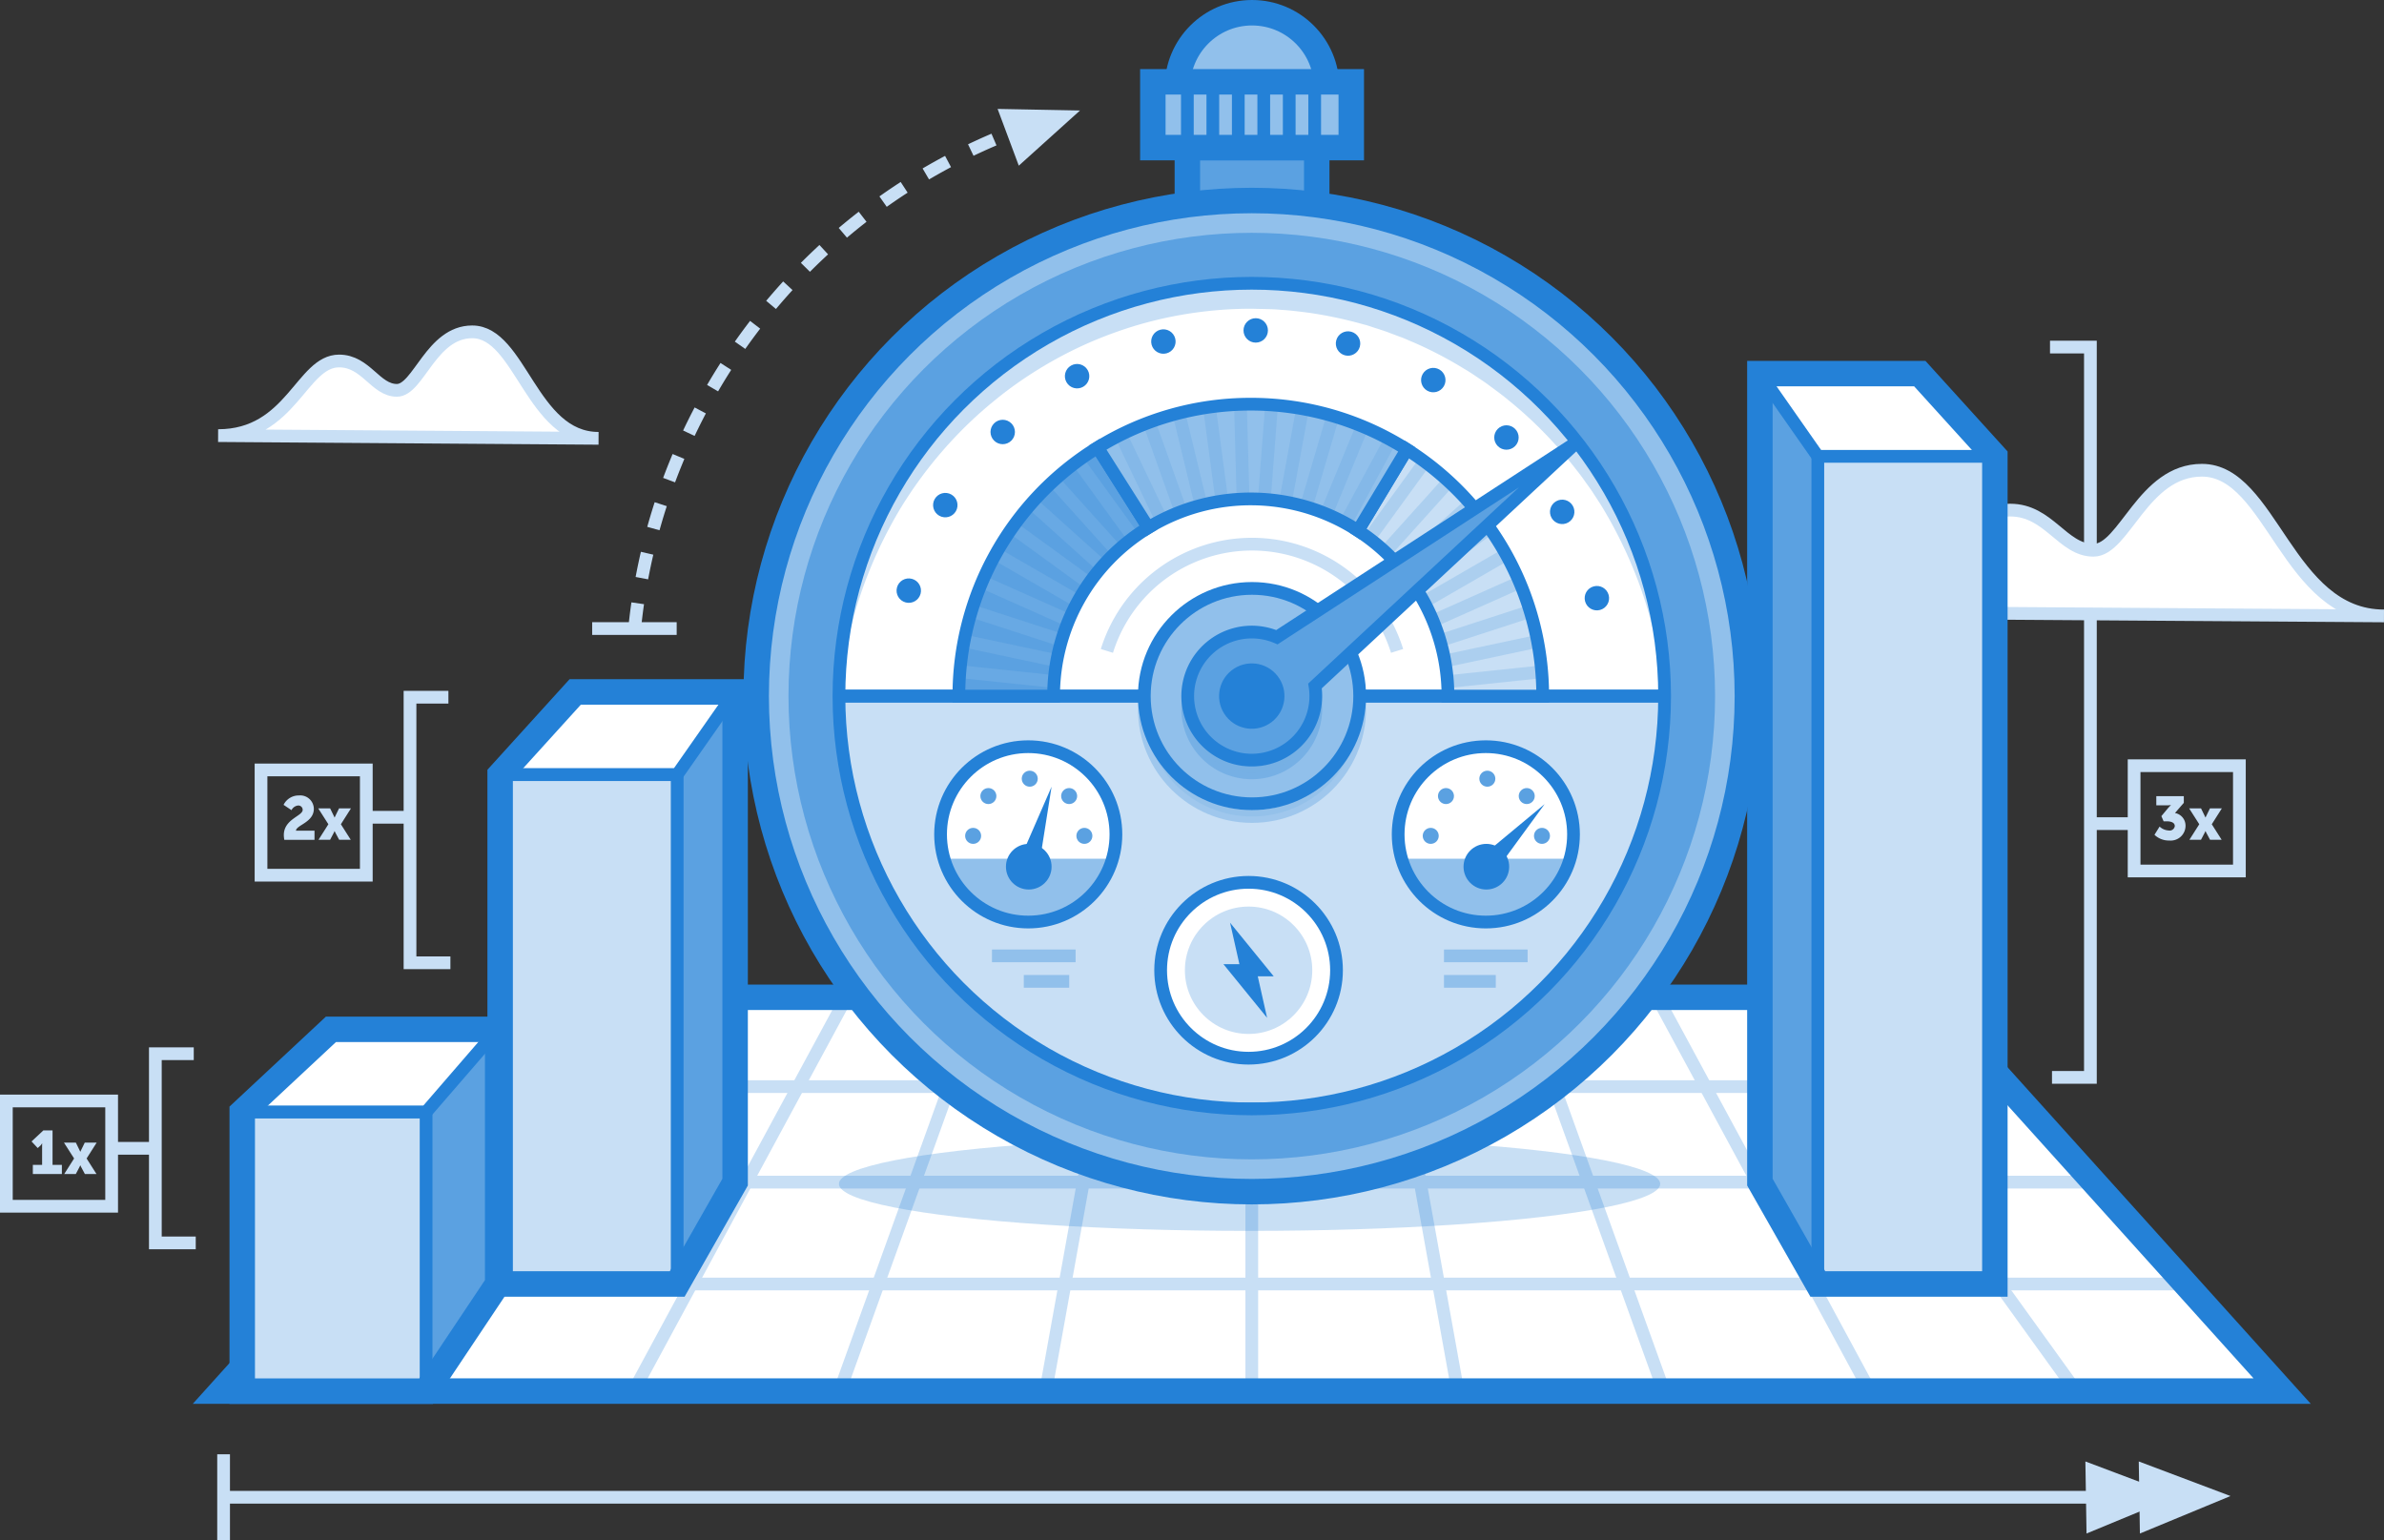 <svg xmlns="http://www.w3.org/2000/svg" xmlns:xlink="http://www.w3.org/1999/xlink" viewBox="0 0 374.461 241.937"><rect x="0" y="0" width="374.461" height="241.937" fill="#333333" stroke="none"/><defs><style>.cls-1,.cls-10,.cls-11,.cls-5{fill:#fff;}.cls-1,.cls-13,.cls-2,.cls-24,.cls-25,.cls-3,.cls-4,.cls-5,.cls-6,.cls-7{stroke:#2481d7;}.cls-1,.cls-10,.cls-13,.cls-2,.cls-24,.cls-25,.cls-29,.cls-3,.cls-33,.cls-36,.cls-37,.cls-4,.cls-5,.cls-6,.cls-7,.cls-9{stroke-miterlimit:10;}.cls-1,.cls-13,.cls-2,.cls-4{stroke-width:4px;}.cls-14,.cls-2,.cls-36,.cls-6{fill:#5ba1e1;}.cls-19,.cls-25,.cls-3,.cls-4{fill:#91c0eb;}.cls-10,.cls-24,.cls-25,.cls-29,.cls-3,.cls-33,.cls-36,.cls-37,.cls-5,.cls-6,.cls-7,.cls-9{stroke-width:2px;}.cls-30,.cls-7{fill:#c8dff5;}.cls-8{isolation:isolate;}.cls-13,.cls-24,.cls-29,.cls-33,.cls-37,.cls-9{fill:none;}.cls-10,.cls-37,.cls-9{stroke:#c8dff5;}.cls-12{clip-path:url(#clip-path);}.cls-15{clip-path:url(#clip-path-2);}.cls-16{clip-path:url(#clip-path-3);}.cls-17{clip-path:url(#clip-path-4);}.cls-18,.cls-23{fill:#2481d7;}.cls-18,.cls-22,.cls-25{opacity:0.25;}.cls-20{clip-path:url(#clip-path-5);}.cls-21{clip-path:url(#clip-path-6);}.cls-26{clip-path:url(#clip-path-7);}.cls-27{clip-path:url(#clip-path-8);}.cls-28,.cls-29,.cls-33{opacity:0.5;}.cls-28{mix-blend-mode:multiply;}.cls-29,.cls-36{stroke:#91c0eb;}.cls-31{clip-path:url(#clip-path-9);}.cls-32{clip-path:url(#clip-path-10);}.cls-33{stroke:#5ba1e1;}.cls-34{clip-path:url(#clip-path-11);}.cls-35{clip-path:url(#clip-path-12);}.cls-37{stroke-dasharray:4;}</style><clipPath id="clip-path"><polygon id="_Clipping_Path_" data-name="&lt;Clipping Path&gt;" class="cls-1" points="34.777 218.508 90.502 156.653 302.737 156.653 358.462 218.508 34.777 218.508"/></clipPath><clipPath id="clip-path-2"><polygon id="_Clipping_Path_2" data-name="&lt;Clipping Path&gt;" class="cls-2" points="51.982 161.687 38.048 174.687 38.048 218.52 66.928 218.52 78.172 201.687 78.172 161.687 51.982 161.687"/></clipPath><clipPath id="clip-path-3"><polygon id="_Clipping_Path_3" data-name="&lt;Clipping Path&gt;" class="cls-2" points="90.35 108.687 78.559 121.687 78.559 201.687 106.367 201.687 115.468 185.687 115.468 108.687 90.35 108.687"/></clipPath><clipPath id="clip-path-4"><polygon id="_Clipping_Path_4" data-name="&lt;Clipping Path&gt;" class="cls-2" points="301.548 58.687 313.338 71.687 313.338 201.687 285.53 201.687 276.43 185.687 276.43 58.687 301.548 58.687"/></clipPath><clipPath id="clip-path-5"><circle id="_Ellipse_" data-name="&lt;Ellipse&gt;" class="cls-4" cx="196.62" cy="109.341" r="77.845"/></clipPath><clipPath id="clip-path-6"><circle id="_Ellipse_2" data-name="&lt;Ellipse&gt;" class="cls-5" cx="196.62" cy="109.341" r="64.845"/></clipPath><clipPath id="clip-path-7"><rect id="_Rectangle_" data-name="&lt;Rectangle&gt;" class="cls-4" x="181.079" y="12.853" width="31.167" height="10.333"/></clipPath><clipPath id="clip-path-8"><path id="_Clipping_Path_5" data-name="&lt;Clipping Path&gt;" class="cls-6" d="M172.411,70.305l7.959,12.572a30.952,30.952,0,0,0-14.877,26.465H150.612A45.817,45.817,0,0,1,172.411,70.305Z"/></clipPath><clipPath id="clip-path-9"><path id="_Clipping_Path_6" data-name="&lt;Clipping Path&gt;" class="cls-7" d="M242.317,109.341H227.436A30.938,30.938,0,0,0,213.3,83.351l7.679-12.751A45.808,45.808,0,0,1,242.317,109.341Z"/></clipPath><clipPath id="clip-path-10"><path id="_Clipping_Path_7" data-name="&lt;Clipping Path&gt;" class="cls-3" d="M196.465,63.489a45.621,45.621,0,0,1,24.514,7.111L213.3,83.351a30.968,30.968,0,0,0-32.93-.475L172.411,70.305A45.629,45.629,0,0,1,196.465,63.489Z"/></clipPath><clipPath id="clip-path-11"><circle id="_Ellipse_3" data-name="&lt;Ellipse&gt;" class="cls-3" cx="161.509" cy="131.062" r="13.771"/></clipPath><clipPath id="clip-path-12"><circle id="_Ellipse_4" data-name="&lt;Ellipse&gt;" class="cls-3" cx="233.384" cy="131.062" r="13.771"/></clipPath></defs><title>homepage-illos-final</title><g class="cls-8"><g id="Layer_1" data-name="Layer 1"><polyline class="cls-9" points="322.312 169.234 328.345 169.234 328.345 54.517 322 54.517"/><path class="cls-10" d="M288.371,96.164c16.578,0,18.859-16.038,27.376-16.038,6.084,0,8.213,6.308,13.08,6.308s7.757-12.569,17.034-12.569c10.951,0,13.384,22.882,28.593,22.882Z"/><polygon id="_Clipping_Path_8" data-name="&lt;Clipping Path&gt;" class="cls-11" points="34.777 218.508 90.502 156.653 302.737 156.653 358.462 218.508 34.777 218.508"/><g class="cls-12"><line class="cls-10" x1="67.145" y1="218.508" x2="111.725" y2="156.653"/><line class="cls-10" x1="99.514" y1="218.508" x2="132.949" y2="156.653"/><line class="cls-10" x1="131.882" y1="218.508" x2="154.172" y2="156.653"/><line class="cls-10" x1="164.251" y1="218.508" x2="175.396" y2="156.653"/><line class="cls-10" x1="196.62" y1="218.508" x2="196.62" y2="156.653"/><line class="cls-10" x1="228.988" y1="218.508" x2="217.843" y2="156.653"/><line class="cls-10" x1="261.357" y1="218.508" x2="239.067" y2="156.653"/><line class="cls-10" x1="293.725" y1="218.508" x2="260.29" y2="156.653"/><line class="cls-10" x1="326.094" y1="218.508" x2="281.514" y2="156.653"/><line class="cls-9" x1="50.389" y1="201.687" x2="343.404" y2="201.687"/><line class="cls-9" x1="64.323" y1="185.687" x2="328.398" y2="185.687"/><line class="cls-9" x1="78.257" y1="170.687" x2="314.464" y2="170.687"/></g><polygon id="_Clipping_Path_9" data-name="&lt;Clipping Path&gt;" class="cls-13" points="34.777 218.508 90.502 156.653 302.737 156.653 358.462 218.508 34.777 218.508"/><polygon id="_Clipping_Path_10" data-name="&lt;Clipping Path&gt;" class="cls-14" points="51.982 161.687 38.048 174.687 38.048 218.52 66.928 218.52 78.172 201.687 78.172 161.687 51.982 161.687"/><g class="cls-15"><polygon class="cls-5" points="66.928 174.687 38.048 174.687 51.982 161.687 78.172 161.687 66.928 174.687"/><rect class="cls-7" x="38.048" y="174.687" width="28.88" height="43.833"/></g><polygon id="_Clipping_Path_11" data-name="&lt;Clipping Path&gt;" class="cls-13" points="51.982 161.687 38.048 174.687 38.048 218.52 66.928 218.52 78.172 201.687 78.172 161.687 51.982 161.687"/><polygon id="_Clipping_Path_12" data-name="&lt;Clipping Path&gt;" class="cls-14" points="90.35 108.687 78.559 121.687 78.559 201.687 106.367 201.687 115.468 185.687 115.468 108.687 90.35 108.687"/><g class="cls-16"><polygon class="cls-5" points="106.367 121.687 78.559 121.687 90.35 108.687 115.468 108.687 106.367 121.687"/><rect class="cls-7" x="78.559" y="121.687" width="27.808" height="80"/></g><polygon id="_Clipping_Path_13" data-name="&lt;Clipping Path&gt;" class="cls-13" points="90.35 108.687 78.559 121.687 78.559 201.687 106.367 201.687 115.468 185.687 115.468 108.687 90.35 108.687"/><polygon id="_Clipping_Path_14" data-name="&lt;Clipping Path&gt;" class="cls-14" points="301.548 58.687 313.338 71.687 313.338 201.687 285.53 201.687 276.43 185.687 276.43 58.687 301.548 58.687"/><g class="cls-17"><polygon class="cls-5" points="285.53 71.687 313.338 71.687 301.548 58.687 276.43 58.687 285.53 71.687"/><rect class="cls-7" x="285.53" y="71.687" width="27.808" height="130"/></g><polygon id="_Clipping_Path_15" data-name="&lt;Clipping Path&gt;" class="cls-13" points="301.548 58.687 313.338 71.687 313.338 201.687 285.53 201.687 276.43 185.687 276.43 58.687 301.548 58.687"/><path class="cls-10" d="M34.262,68.425c11.507,0,13.091-11.722,19.002-11.722,4.223,0,5.701,4.611,9.079,4.611s5.384-9.187,11.824-9.187c7.601,0,9.29,16.724,19.847,16.724Z"/><ellipse class="cls-18" cx="196.273" cy="185.965" rx="64.499" ry="7.381"/><polyline class="cls-9" points="30.434 165.517 24.401 165.517 24.401 195.234 30.746 195.234"/><line class="cls-9" x1="24.401" y1="180.376" x2="17.536" y2="180.376"/><rect class="cls-9" x="1" y="172.94" width="16.536" height="16.536"/><polyline class="cls-9" points="70.434 109.517 64.401 109.517 64.401 151.234 70.746 151.234"/><line class="cls-9" x1="64.401" y1="128.376" x2="57.536" y2="128.376"/><rect class="cls-9" x="41" y="120.94" width="16.536" height="16.536"/><line class="cls-9" x1="328.345" y1="129.376" x2="335.21" y2="129.376"/><rect class="cls-9" x="335.21" y="120.276" width="16.536" height="16.536" transform="translate(686.956 257.087) rotate(180)"/><circle class="cls-4" cx="196.662" cy="13.718" r="11.718"/><rect class="cls-2" x="186.502" y="23.187" width="20.321" height="10.215"/><circle id="_Ellipse_5" data-name="&lt;Ellipse&gt;" class="cls-19" cx="196.62" cy="109.341" r="77.845"/><g class="cls-20"><circle class="cls-14" cx="196.62" cy="109.341" r="72.771"/></g><circle id="_Ellipse_6" data-name="&lt;Ellipse&gt;" class="cls-13" cx="196.62" cy="109.341" r="77.845"/><circle id="_Ellipse_7" data-name="&lt;Ellipse&gt;" class="cls-11" cx="196.62" cy="109.341" r="64.845"/><g class="cls-21"><rect class="cls-7" x="127.266" y="109.341" width="136.819" height="64.845"/><g id="_Group_" data-name="&lt;Group&gt;" class="cls-22"><path class="cls-23" d="M131.774,109.341l-0.171-2.293c-0.066-.746-0.086-1.67-0.095-2.768-0.004-.548-0.025-1.141-0.016-1.771q0.046-.942.098-2a56.294,56.294,0,0,1,1.428-10.142,61.053,61.053,0,0,1,4.392-12.675,63.875,63.875,0,0,1,14.685-19.906,61.47,61.47,0,0,1,7.237-5.756A65.166,65.166,0,0,1,176.772,43.545,67.023,67.023,0,0,1,186.54,41.275a75.398,75.398,0,0,1,10.079-.777l2.488,0.068c0.767,0.006,1.643.077,2.513,0.147,1.753,0.104,3.414.337,5.08,0.56a66.498,66.498,0,0,1,9.77,2.267,65.131,65.131,0,0,1,17.443,8.483,61.707,61.707,0,0,1,7.239,5.756A63.834,63.834,0,0,1,255.837,77.688a60.938,60.938,0,0,1,4.391,12.678,56.201,56.201,0,0,1,1.425,10.143q0.051,1.057.097,2c0.01,0.628-.013,1.219-0.017,1.766-0.009,1.094-.029,2.02-0.096,2.772-0.112,1.497-.172,2.295-0.172,2.295l-0.288-2.279c-0.07-.742-0.219-1.651-0.407-2.714-0.165-1.065-.402-2.278-0.695-3.627a68.84,68.84,0,0,0-2.781-9.482,71.141,71.141,0,0,0-5.506-11.383c-0.599-.985-1.253-1.964-1.906-2.964-0.714-.962-1.377-1.981-2.16-2.94a66.441,66.441,0,0,0-4.977-5.776,63.748,63.748,0,0,0-5.914-5.401c-1.045-.877-2.176-1.667-3.284-2.503-0.564-.405-1.154-0.78-1.732-1.174-0.576-.398-1.166-0.78-1.778-1.133a64.303,64.303,0,0,0-7.581-3.999l-2-.857-2.049-.764c-0.677-.274-1.376-0.494-2.074-0.719-0.701-.214-1.388-0.482-2.104-0.656a67.599,67.599,0,0,0-8.684-1.85c-1.479-.184-2.967-0.382-4.391-0.454-1.325-.143-3.177-0.12-4.536-0.171a63.766,63.766,0,0,0-17.613,2.469,66.204,66.204,0,0,0-8.228,2.995,64.649,64.649,0,0,0-7.584,3.998,62.488,62.488,0,0,0-6.795,4.81,64.406,64.406,0,0,0-5.916,5.402,67.412,67.412,0,0,0-9.043,11.683,70.96,70.96,0,0,0-5.504,11.385,68.681,68.681,0,0,0-2.778,9.483c-0.293,1.351-.53,2.561-0.694,3.622-0.187,1.059-.335,1.971-0.405,2.718C131.874,108.548,131.774,109.341,131.774,109.341Z"/></g></g><circle id="_Ellipse_8" data-name="&lt;Ellipse&gt;" class="cls-24" cx="196.62" cy="109.341" r="64.845"/><line class="cls-24" x1="131.774" y1="109.341" x2="261.465" y2="109.341"/><circle class="cls-25" cx="196.655" cy="111.341" r="16.914"/><circle class="cls-3" cx="196.655" cy="109.341" r="16.914"/><path class="cls-9" d="M173.864,102.245a23.872,23.872,0,0,1,45.58-.002"/><rect id="_Rectangle_2" data-name="&lt;Rectangle&gt;" class="cls-19" x="181.079" y="12.853" width="31.167" height="10.333"/><g class="cls-26"><line class="cls-24" x1="186.502" y1="11.853" x2="186.502" y2="24.353"/><line class="cls-24" x1="190.502" y1="11.853" x2="190.502" y2="24.353"/><line class="cls-24" x1="194.502" y1="11.853" x2="194.502" y2="24.353"/><line class="cls-24" x1="198.502" y1="11.853" x2="198.502" y2="24.353"/><line class="cls-24" x1="202.502" y1="11.853" x2="202.502" y2="24.353"/><line class="cls-24" x1="206.502" y1="11.853" x2="206.502" y2="24.353"/></g><rect id="_Rectangle_3" data-name="&lt;Rectangle&gt;" class="cls-13" x="181.079" y="12.853" width="31.167" height="10.333"/><circle class="cls-23" cx="142.744" cy="92.776" r="1.918" transform="translate(16.184 206.644) rotate(-75)"/><circle class="cls-23" cx="148.481" cy="79.344" r="1.918" transform="translate(5.526 168.26) rotate(-60)"/><circle class="cls-23" cx="157.499" cy="67.855" r="1.918" transform="translate(-1.85 131.243) rotate(-45)"/><circle class="cls-23" cx="169.183" cy="59.09" r="1.918" transform="translate(-6.879 92.508) rotate(-30)"/><circle class="cls-23" cx="182.738" cy="53.649" r="1.918" transform="translate(-7.659 49.124) rotate(-15)"/><circle class="cls-23" cx="197.239" cy="51.901" r="1.918"/><circle class="cls-23" cx="211.698" cy="53.966" r="1.918" transform="matrix(0.259, -0.966, 0.966, 0.259, 104.779, 244.483)"/><circle class="cls-23" cx="225.13" cy="59.703" r="1.918" transform="translate(60.861 224.82) rotate(-60)"/><circle class="cls-23" cx="236.62" cy="68.721" r="1.918" transform="translate(20.712 187.443) rotate(-45)"/><circle class="cls-23" cx="245.384" cy="80.405" r="1.918" transform="matrix(0.866, -0.5, 0.5, 0.866, -7.327, 133.464)"/><circle class="cls-23" cx="250.826" cy="93.96" r="1.918" transform="translate(-15.772 68.12) rotate(-15)"/><path id="_Clipping_Path_16" data-name="&lt;Clipping Path&gt;" class="cls-14" d="M172.411,70.305l7.959,12.572a30.952,30.952,0,0,0-14.877,26.465H150.612A45.817,45.817,0,0,1,172.411,70.305Z"/><g class="cls-27"><g class="cls-28"><line class="cls-29" x1="150.824" y1="110.341" x2="165.333" y2="110.341"/><line class="cls-29" x1="150.824" y1="110.341" x2="165.333" y2="110.341"/><line class="cls-29" x1="151.076" y1="105.532" x2="165.506" y2="107.049"/><line class="cls-29" x1="151.83" y1="100.776" x2="166.021" y2="103.793"/><line class="cls-29" x1="153.076" y1="96.124" x2="166.875" y2="100.608"/><line class="cls-29" x1="154.802" y1="91.629" x2="168.056" y2="97.53"/><line class="cls-29" x1="156.988" y1="87.338" x2="169.553" y2="94.592"/><line class="cls-29" x1="159.611" y1="83.299" x2="171.349" y2="91.827"/><line class="cls-29" x1="162.641" y1="79.557" x2="173.424" y2="89.265"/><line class="cls-29" x1="166.047" y1="76.151" x2="175.755" y2="86.933"/><line class="cls-29" x1="169.789" y1="73.121" x2="178.317" y2="84.859"/></g></g><path id="_Clipping_Path_17" data-name="&lt;Clipping Path&gt;" class="cls-24" d="M172.411,70.305l7.959,12.572a30.952,30.952,0,0,0-14.877,26.465H150.612A45.817,45.817,0,0,1,172.411,70.305Z"/><path id="_Clipping_Path_18" data-name="&lt;Clipping Path&gt;" class="cls-30" d="M242.317,109.341H227.436A30.938,30.938,0,0,0,213.3,83.351l7.679-12.751A45.808,45.808,0,0,1,242.317,109.341Z"/><g class="cls-31"><line class="cls-29" x1="242.317" y1="110.341" x2="227.808" y2="110.341"/><line class="cls-29" x1="242.317" y1="110.341" x2="227.808" y2="110.341"/><line class="cls-29" x1="242.065" y1="105.532" x2="227.636" y2="107.049"/><line class="cls-29" x1="241.312" y1="100.776" x2="227.12" y2="103.793"/><line class="cls-29" x1="240.065" y1="96.124" x2="226.267" y2="100.608"/><line class="cls-29" x1="238.34" y1="91.629" x2="225.085" y2="97.53"/><line class="cls-29" x1="236.153" y1="87.338" x2="223.588" y2="94.592"/><line class="cls-29" x1="233.531" y1="83.299" x2="221.793" y2="91.827"/><line class="cls-29" x1="230.5" y1="79.557" x2="219.718" y2="89.265"/><line class="cls-29" x1="227.095" y1="76.151" x2="217.387" y2="86.933"/><line class="cls-29" x1="223.352" y1="73.121" x2="214.824" y2="84.859"/></g><path id="_Clipping_Path_19" data-name="&lt;Clipping Path&gt;" class="cls-24" d="M242.317,109.341H227.436A30.938,30.938,0,0,0,213.3,83.351l7.679-12.751A45.808,45.808,0,0,1,242.317,109.341Z"/><path id="_Clipping_Path_20" data-name="&lt;Clipping Path&gt;" class="cls-19" d="M196.465,63.489a45.621,45.621,0,0,1,24.514,7.111L213.3,83.351a30.968,30.968,0,0,0-32.93-.475L172.411,70.305A45.629,45.629,0,0,1,196.465,63.489Z"/><g class="cls-32"><g class="cls-28"><line class="cls-33" x1="218.024" y1="69.799" x2="211.123" y2="82.561"/><line class="cls-33" x1="213.674" y1="67.733" x2="208.145" y2="81.147"/><line class="cls-33" x1="209.132" y1="66.133" x2="205.035" y2="80.052"/><line class="cls-33" x1="204.448" y1="65.017" x2="201.828" y2="79.287"/><line class="cls-33" x1="199.672" y1="64.397" x2="198.558" y2="78.863"/><line class="cls-33" x1="194.858" y1="64.279" x2="195.262" y2="78.782"/><line class="cls-33" x1="190.058" y1="64.665" x2="191.976" y2="79.046"/><line class="cls-33" x1="185.324" y1="65.55" x2="188.735" y2="79.652"/><line class="cls-33" x1="180.709" y1="66.926" x2="185.575" y2="80.594"/><line class="cls-33" x1="176.263" y1="68.776" x2="182.531" y2="81.861"/></g></g><path id="_Clipping_Path_21" data-name="&lt;Clipping Path&gt;" class="cls-24" d="M196.465,63.489a45.621,45.621,0,0,1,24.514,7.111L213.3,83.351a30.968,30.968,0,0,0-32.93-.475L172.411,70.305A45.629,45.629,0,0,1,196.465,63.489Z"/><circle class="cls-25" cx="196.62" cy="111.341" r="10.059" transform="translate(-26.867 144.654) rotate(-38)"/><path class="cls-14" d="M247.718,69.419l-47.151,30.672a10.059,10.059,0,1,0,5.983,7.658Z"/><path class="cls-24" d="M247.718,69.419l-47.151,30.672a10.059,10.059,0,1,0,5.983,7.658Z"/><circle class="cls-23" cx="196.62" cy="109.341" r="5.134" transform="translate(-25.636 144.23) rotate(-38)"/><line class="cls-9" x1="164.613" y1="134.853" x2="195.597" y2="153.361"/><line class="cls-9" x1="228.597" y1="134.853" x2="197.613" y2="153.361"/><circle id="_Ellipse_9" data-name="&lt;Ellipse&gt;" class="cls-19" cx="161.509" cy="131.062" r="13.771"/><g class="cls-34"><rect class="cls-11" x="146.089" y="116.558" width="30.997" height="18.326"/></g><circle id="_Ellipse_10" data-name="&lt;Ellipse&gt;" class="cls-24" cx="161.509" cy="131.062" r="13.771"/><circle class="cls-23" cx="161.59" cy="136.141" r="3.584"/><line class="cls-11" x1="161.509" y1="136.141" x2="165.174" y2="123.574"/><polygon class="cls-23" points="159.906 135.673 165.174 123.574 163.112 136.608 159.906 135.673"/><circle class="cls-14" cx="161.745" cy="122.317" r="1.257"/><circle class="cls-14" cx="167.933" cy="125.045" r="1.257" transform="translate(-39.234 155.371) rotate(-45)"/><circle class="cls-14" cx="170.327" cy="131.297" r="1.257"/><circle class="cls-14" cx="155.247" cy="125.045" r="1.257" transform="translate(-42.949 146.401) rotate(-45)"/><circle class="cls-14" cx="152.853" cy="131.297" r="1.257"/><circle id="_Ellipse_11" data-name="&lt;Ellipse&gt;" class="cls-19" cx="233.384" cy="131.062" r="13.771"/><g class="cls-35"><rect class="cls-11" x="217.964" y="116.558" width="30.997" height="18.326"/></g><circle id="_Ellipse_12" data-name="&lt;Ellipse&gt;" class="cls-24" cx="233.384" cy="131.062" r="13.771"/><circle class="cls-23" cx="233.465" cy="136.141" r="3.584"/><line class="cls-11" x1="233.384" y1="136.141" x2="242.621" y2="126.312"/><polygon class="cls-23" points="232.168 134.997 242.621 126.312 234.601 137.284 232.168 134.997"/><circle class="cls-14" cx="233.62" cy="122.317" r="1.257"/><circle class="cls-14" cx="239.808" cy="125.045" r="1.257" transform="translate(-18.182 206.195) rotate(-45)"/><circle class="cls-14" cx="242.202" cy="131.297" r="1.257"/><circle class="cls-14" cx="227.122" cy="125.045" r="1.257" transform="translate(-21.898 197.225) rotate(-45)"/><circle class="cls-14" cx="224.728" cy="131.297" r="1.257"/><circle class="cls-5" cx="196.118" cy="152.407" r="13.812"/><circle class="cls-30" cx="196.118" cy="152.407" r="10.003"/><polygon class="cls-23" points="193.212 144.937 195.104 153.361 200.067 153.361 193.212 144.937"/><polygon class="cls-23" points="199.025 159.877 197.132 151.453 192.169 151.453 199.025 159.877"/><line class="cls-36" x1="226.81" y1="150.149" x2="239.946" y2="150.149"/><line class="cls-36" x1="226.81" y1="154.149" x2="234.946" y2="154.149"/><line class="cls-36" x1="168.946" y1="150.149" x2="155.81" y2="150.149"/><line class="cls-36" x1="167.946" y1="154.149" x2="160.81" y2="154.149"/><line class="cls-9" x1="35.121" y1="235.187" x2="343.621" y2="235.187"/><polygon class="cls-30" points="350.352 234.995 335.941 229.563 336.121 240.883 350.352 234.995"/><polygon class="cls-30" points="341.968 234.995 327.557 229.563 327.737 240.883 341.968 234.995"/><line class="cls-9" x1="35.121" y1="228.437" x2="35.121" y2="241.937"/><path class="cls-37" d="M99.684,98.732a93.706,93.706,0,0,1,63.147-79.374"/><polygon class="cls-30" points="169.639 17.357 156.697 17.109 160.024 26.023 169.639 17.357"/><line class="cls-10" x1="93.014" y1="98.732" x2="106.288" y2="98.732"/><path class="cls-30" d="M5.158,182.978H6.614v-2.855c0-.259.01-0.527,0.01-0.527H6.604a1.279,1.279,0,0,1-.268.364l-0.412.374-0.968-1.035,1.849-1.734H8.253v5.414H9.719v1.438h-4.561v-1.438Z"/><path class="cls-30" d="M11.638,181.972l-1.591-2.491H11.916l0.537,1.102c0.067,0.125.153,0.326,0.153,0.326h0.019s0.096-.201.153-0.326l0.537-1.102h1.869l-1.581,2.491,1.552,2.443H13.334l-0.594-1.111c-0.048-.087-0.115-0.249-0.115-0.249H12.606s-0.067.162-.115,0.249l-0.584,1.111h-1.821Z"/><path class="cls-30" d="M44.581,131.177c0-2.529,2.961-2.979,2.961-3.967a0.677,0.677,0,0,0-.738-0.681,1.318,1.318,0,0,0-1.016.729l-1.246-.834a2.642,2.642,0,0,1,2.415-1.476A2.138,2.138,0,0,1,49.296,127.047c0,2.137-2.76,2.549-2.808,3.431h2.913v1.438H44.658A4.206,4.206,0,0,1,44.581,131.177Z"/><path class="cls-30" d="M51.579,129.472l-1.591-2.491h1.869l0.537,1.102c0.067,0.125.153,0.326,0.153,0.326h0.019s0.096-.201.153-0.326l0.537-1.102h1.869l-1.581,2.491,1.552,2.443H53.275l-0.594-1.111c-0.048-.087-0.115-0.249-0.115-0.249h-0.019s-0.067.162-.115,0.249l-0.584,1.111h-1.821Z"/><path class="cls-30" d="M339.213,129.836a2.24,2.24,0,0,0,1.409.613,0.82,0.82,0,0,0,.978-0.681c0-.537-0.537-0.757-1.274-0.757H339.846l-0.354-.814,0.901-1.083a7.543,7.543,0,0,1,.594-0.643v-0.019a3.423,3.423,0,0,1-.652.048h-1.638v-1.438h4.321v1.045l-1.389,1.6a2.013,2.013,0,0,1,1.658,1.984,2.33,2.33,0,0,1-2.54,2.338,3.247,3.247,0,0,1-2.338-.901Z"/><path class="cls-30" d="M345.445,129.472l-1.591-2.491h1.869l0.537,1.102c0.067,0.125.153,0.326,0.153,0.326h0.019s0.096-.201.153-0.326l0.537-1.102h1.869l-1.581,2.491,1.552,2.443h-1.821l-0.594-1.111c-0.048-.087-0.115-0.249-0.115-0.249h-0.019s-0.067.162-.115,0.249l-0.584,1.111h-1.821Z"/></g></g></svg>